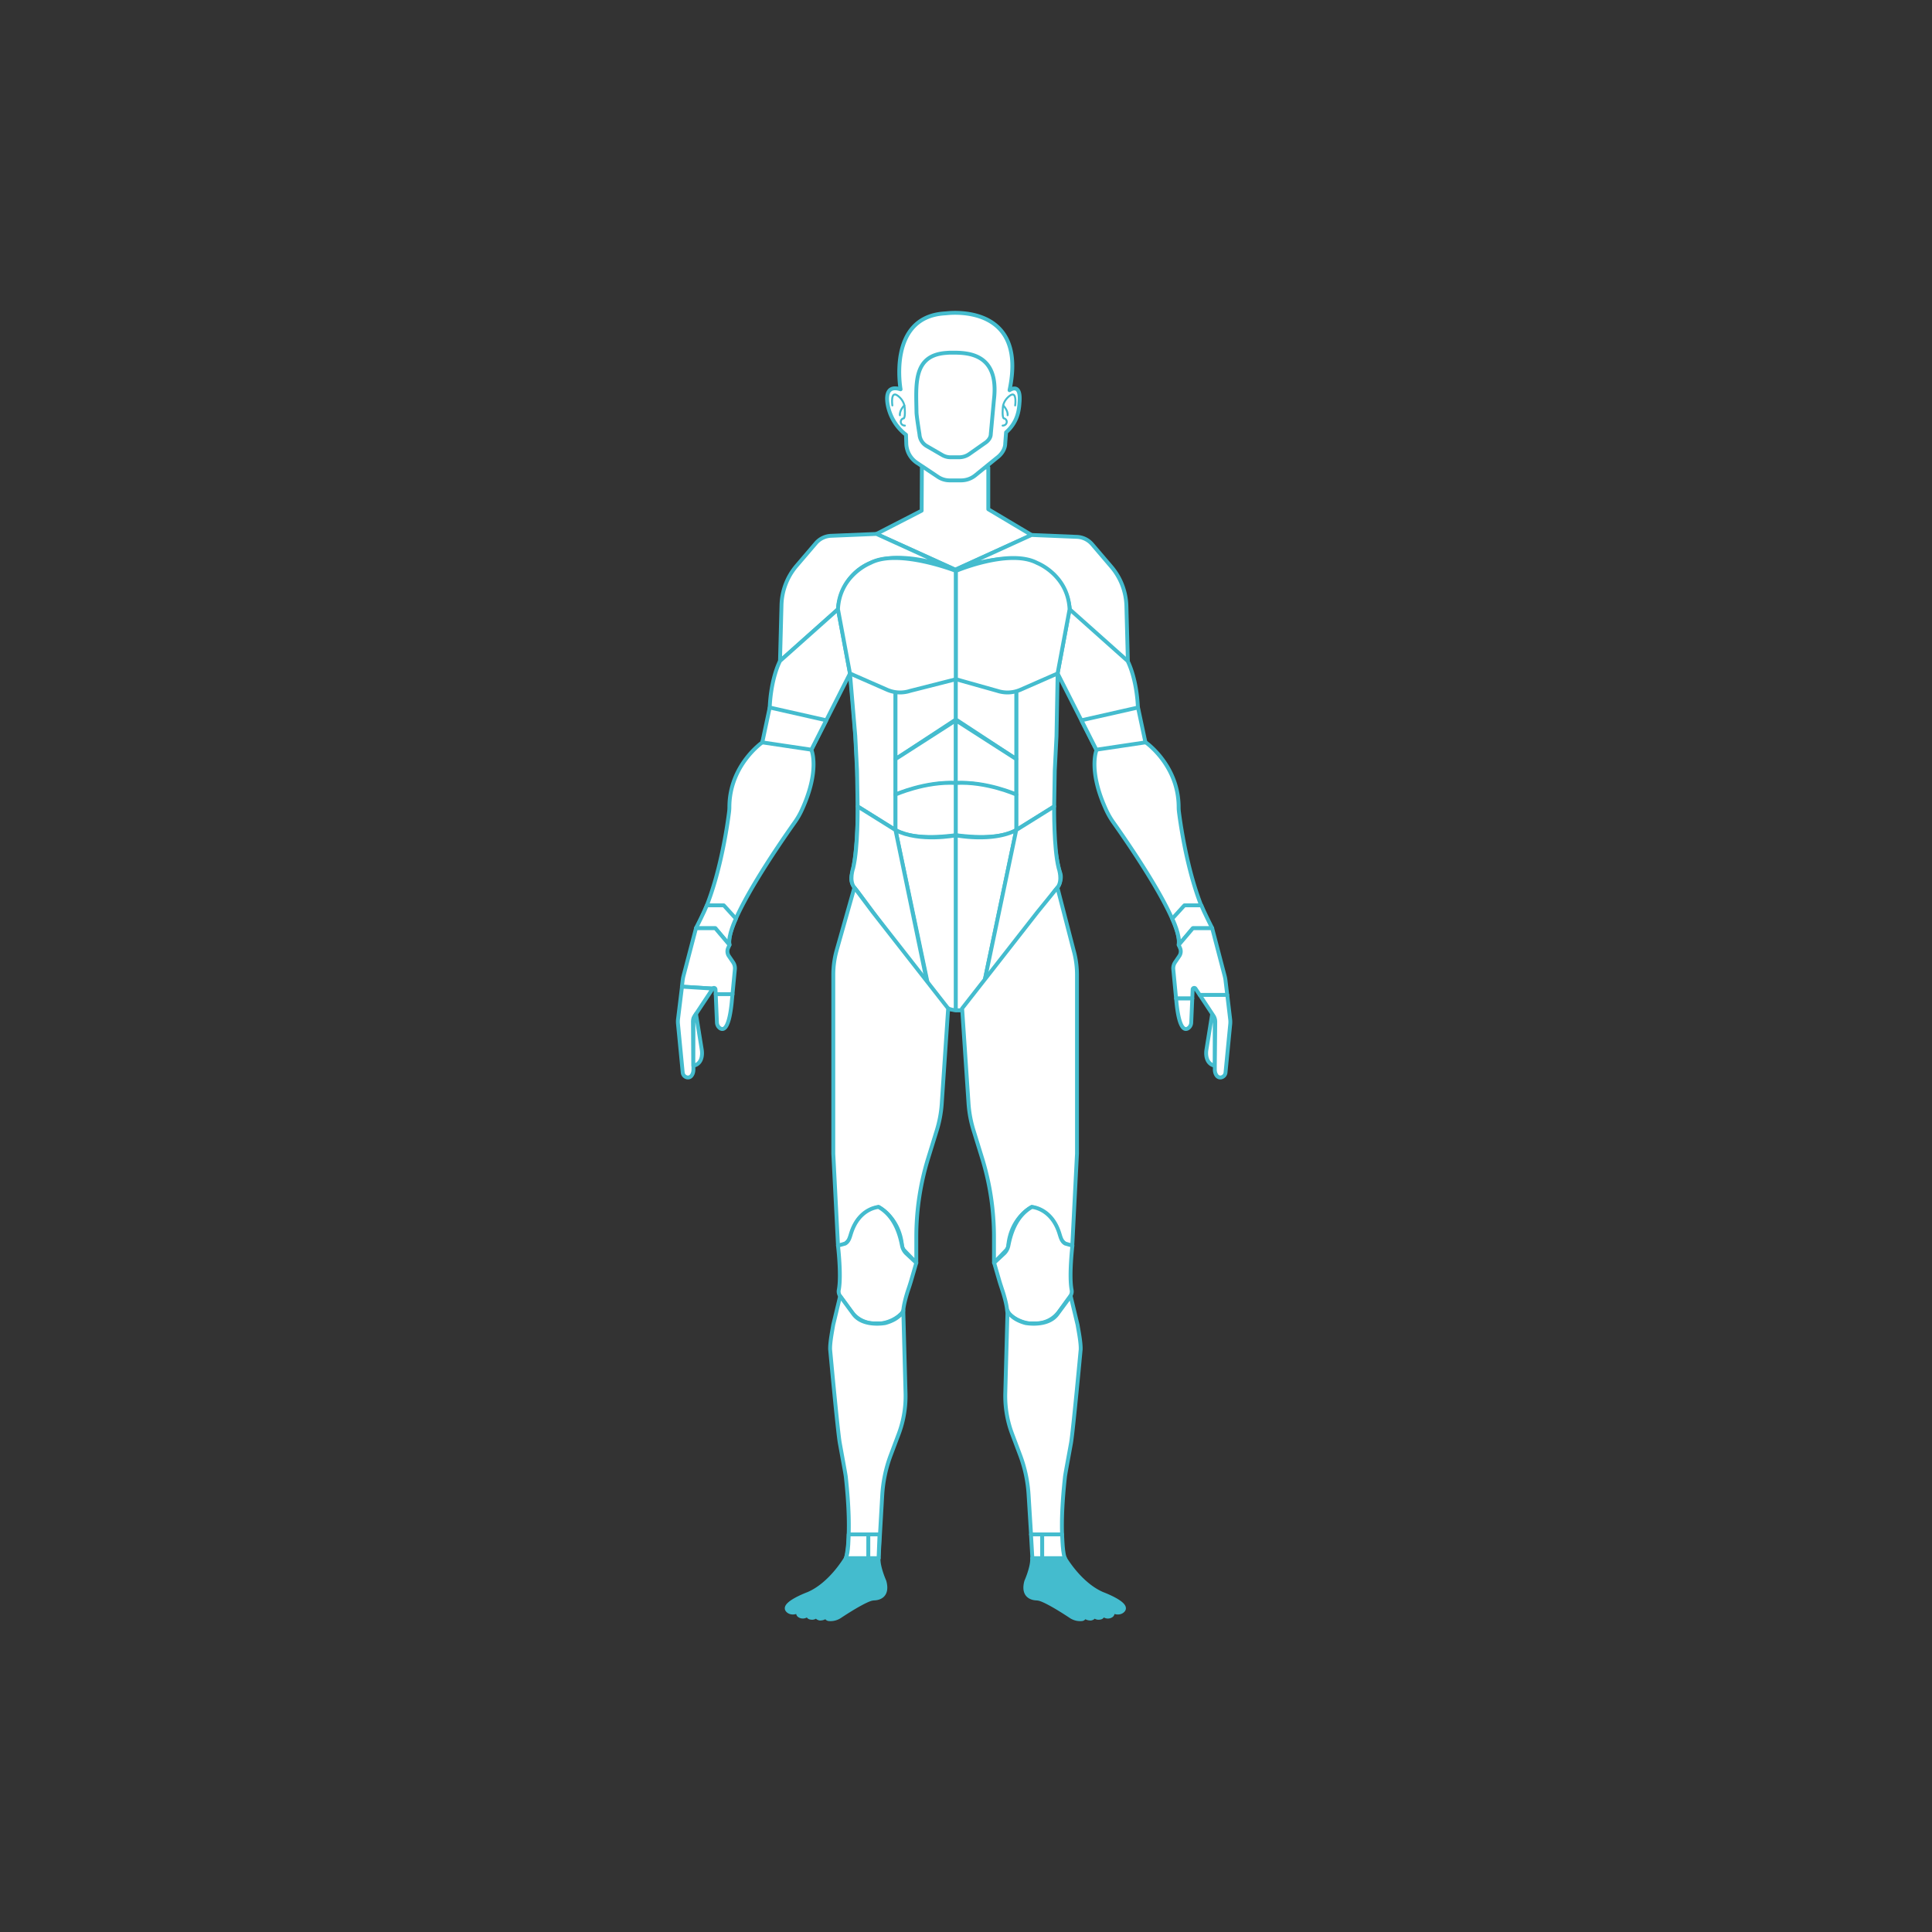 <svg xmlns="http://www.w3.org/2000/svg" viewBox="0 0 2000 2000"><rect x="0" y="0" width="2000" height="2000" fill="#333333" stroke="none"/><defs><style>.cls-1{fill:#fff;}.cls-1,.cls-2,.cls-3{stroke:#44bcce;stroke-linecap:round;stroke-linejoin:round;}.cls-1,.cls-3{stroke-width:4px;}.cls-2{fill:none;stroke-width:2px;}.cls-3{fill:#44bcce;}</style></defs><g id="목"><polyline class="cls-1" points="1023.08 483.9 1023.08 527.16 1067.84 553.82 989.09 589.72 907.29 552.72 954.09 528.65 954.32 483.9 1023.08 483.9"/></g><g id="머리"><path class="cls-1" d="M932.28,403s-13.67-74.42,45.13-78.52c1-.07,2.07-.14,3.1-.25,10.35-1.06,82.66-5.52,64.56,79.7,0,0,11.86-8.56,10.41,11.77-.56,7.92-1.44,20.69-14,31.86l-.9,11.91s.36,7.92-9,14.77l-22,17.86a23.31,23.31,0,0,1-14.66,5.19H982.93A21.62,21.62,0,0,1,971,493.63l-21.81-14.55a24.71,24.71,0,0,1-11-19.77l-.31-9.26a50.79,50.79,0,0,1-18.05-27.18C919.47,421.56,912.42,396.73,932.28,403Z"/><path class="cls-2" d="M923.76,419.72s-2.13-15.32,5.18-10.34c2,1.34,7.64,6,7.64,13.92,0,0,.74,8.23-1,9.79a2.72,2.72,0,0,0-.89.21,3.71,3.71,0,0,0-1,6.14,4.37,4.37,0,0,0,3.06,1.12"/><path class="cls-2" d="M936.16,419.67s-5.07,4.92-4.59,10.19"/><path class="cls-2" d="M1050.89,419.72s2.14-15.32-5.17-10.34c-2,1.34-7.65,6-7.65,13.92,0,0-.74,8.23,1,9.79a2.72,2.72,0,0,1,.89.21,3.71,3.71,0,0,1,1,6.14,4.37,4.37,0,0,1-3.06,1.12"/><path class="cls-2" d="M1038.49,419.67s5.07,4.92,4.59,10.19"/></g><g id="얼굴"><path class="cls-1" d="M979.81,365.31c.91-.06,1.83-.19,2.74-.19,15.28-.09,52.55-2.3,46.35,48.91l-3.27,35.68s.26,5-6.49,9.24l-15.89,11.17a18.46,18.46,0,0,1-10.57,3.25h-8.56a17.19,17.19,0,0,1-8.61-2.27L959.78,462a15.15,15.15,0,0,1-7.93-12.37s-3-18.36-3.09-22.71C948.37,397.92,944.85,367.61,979.81,365.31Z"/></g><g id="어깨"><path class="cls-1" d="M907.29,552.72l-47,1.95a21.85,21.85,0,0,0-15.73,7.65l-19.85,23.24A65.43,65.43,0,0,0,809,626.29l-1.54,57.92,60-53.49s3.67-82.57,118.55-42.1Z"/><path class="cls-1" d="M1067.84,553.82l47,1.94a21.92,21.92,0,0,1,15.72,7.65l19.85,23.25a65.4,65.4,0,0,1,15.64,40.72l1.55,57.93-60-53.5s-3.67-82.56-118.56-42.09Z"/></g><g id="팔"><path class="cls-1" d="M839.92,776.08l40-78.9-12.43-66.46-60,53.49s-9.25,16.81-10.69,48.2a107.78,107.78,0,0,1-5.36,29.12l-2.33,7S755.24,792,755.06,835.3a40.8,40.8,0,0,1-.29,4.94c-1.73,13.89-11.1,81.06-34.27,120.64h20l14.09,16.61a.24.24,0,0,0,.42-.18c-3.5-23.61,52.15-104.11,67.41-125.65A79.82,79.82,0,0,0,829.82,839c19.46-42,10.1-62.92,10.1-62.92Z"/><path class="cls-1" d="M1220.41,840.24a38.86,38.86,0,0,1-.28-4.94c-.19-43.33-34.07-66.79-34.07-66.79h-.41l-2.33-7a107.76,107.76,0,0,1-5.35-29.12c-1.45-31.39-10.69-48.2-10.69-48.2l-60-53.49-12.43,66.46,40,78.9.33.18c-.81,2-8.29,22.94,10.18,62.74a80.54,80.54,0,0,0,7.4,12.66c15.16,21.39,70.14,100.92,67.48,125.15a.38.38,0,0,0,.68.29l13.76-16.22h20C1231.52,921.3,1222.15,854.13,1220.41,840.24Z"/></g><g id="팔꿈치"><polygon class="cls-1" points="796.81 732.41 855.35 745.64 839.92 776.08 789.12 768.51 796.81 732.41"/><polygon class="cls-1" points="1178.06 732.41 1119.52 745.64 1134.94 776.08 1185.74 768.51 1178.06 732.41"/></g><g id="손목"><path class="cls-1" d="M761.81,951s-8.65,17.61-6.65,27.21l-14.67-17.3h-20s9.25-18.41,11.25-23.7h17.52Z"/><path class="cls-1" d="M1213.54,951s8.65,17.61,6.66,27.21l14.67-17.3h20s-9.25-18.41-11.25-23.7h-17.52Z"/></g><g id="손"><path class="cls-1" d="M758.89,996.15l-4.39-6.47a8.61,8.61,0,0,1-.75-8.29l1.41-3.21-14.67-17.3h-20l-12.88,49.2a37.58,37.58,0,0,0-.93,4.91l-.77,6.42,31.84,2a1.6,1.6,0,0,1,2.94.81l.22,5h17.36l2.47-25.75A11.09,11.09,0,0,0,758.89,996.15Z"/><path class="cls-1" d="M1268.66,1015a36,36,0,0,0-.94-4.91l-12.87-49.2h-20l-14.67,17.3,1.41,3.21a8.61,8.61,0,0,1-.76,8.29l-4.38,6.47a11.09,11.09,0,0,0-1.86,7.29l2.89,30.19h16.75l.4-9.44a1.61,1.61,0,0,1,2.95-.81l4.35,6.57h28.51Z"/></g><g id="손가락"><path class="cls-1" d="M742.18,1058.52a7.49,7.49,0,0,0,2.94,5.73c3.51,2.58,9.38,2,12.3-26.1l.86-9H740.92Z"/><path class="cls-1" d="M701.87,1055.18a22.66,22.66,0,0,0,0,4.87l4.87,50.17a5.67,5.67,0,0,0,4.69,5.14c1.89.27,4-.36,5.46-3.53a11.31,11.31,0,0,0,.94-4.74l0-3.9-.45-45.36a11.32,11.32,0,0,1,.56-3.62h0a11.63,11.63,0,0,1,1.31-2.73l2.2-3.32,16.4-24.78-31.84-2Z"/><path class="cls-1" d="M717.74,1103.19s8.72-.65,9-12.56a24.43,24.43,0,0,0-.24-3.73l-6-37.25-2.65,4.56h0Z"/><path class="cls-1" d="M1257.61,1103.19s-8.73-.65-9-12.56a22.19,22.19,0,0,1,.24-3.73l6-37.25,2.64,4.56Z"/><path class="cls-1" d="M1217.92,1038.15c2.92,28.09,8.79,28.68,12.3,26.1a7.42,7.42,0,0,0,2.94-5.73l1.08-24.89h-16.75Z"/><path class="cls-1" d="M1273.47,1055.18l-3-25.23h-28.51l12,18.21,2.19,3.32a11.28,11.28,0,0,1,1.88,6.35l-.45,45.36,0,3.9a11,11,0,0,0,.94,4.74c1.46,3.17,3.57,3.8,5.46,3.53a5.67,5.67,0,0,0,4.69-5.14l4.87-50.17A22.66,22.66,0,0,0,1273.47,1055.18Z"/></g><g id="허리"><path class="cls-1" d="M879.91,697.18s17,148,1.69,209.1a13.41,13.41,0,0,0,2.34,11.34l86.24,117.67c4.68,6.22,11.37,10.42,22.64,10.43h0c6.68,0,15.2-5.7,19-12.26,7.67-13.39,51.44-72.58,82.84-114.66,3-4,4.52-10.64,2.84-15.3-4.84-13.4-16.3-81.29-2.6-206.32Z"/><polygon class="cls-1" points="885.4 762.06 887.19 797.7 887.82 834.81 927.03 859.27 927.03 822.55 927.03 822.52 927.03 785.8 927.03 697.18 879.91 697.18 885.4 762.06"/><polygon class="cls-1" points="1052.04 697.18 1052.04 785.8 1052.04 822.52 1052.04 822.55 1052.04 859.27 1091.25 834.81 1091.89 797.7 1093.68 762.06 1094.87 697.18 1052.04 697.18"/></g><g id="배"><polygon class="cls-1" points="989.61 697.18 989.61 744.74 927.03 785.8 927.03 697.18 989.61 697.18"/><path class="cls-1" d="M927,822.55s35.24-13.51,62.58-11.89v-65L927,785.8Z"/><path class="cls-1" d="M989.61,864.53s-43.26,6.78-62.58-5.26V822.52s30.73-13.82,62.58-12Z"/><polygon class="cls-1" points="989.47 697.18 989.47 744.74 1052.04 785.8 1052.04 697.18 989.47 697.18"/><path class="cls-1" d="M1052,822.55s-35.23-13.51-62.57-11.89v-65L1052,785.8Z"/><path class="cls-1" d="M989.47,864.53s43.26,6.78,62.57-5.26V822.52s-30.73-13.82-62.57-12Z"/></g><g id="갈비뼈"><path class="cls-1" d="M879.91,697.18,918.26,714a33.58,33.58,0,0,0,23.9,1.19l47.45-12.05V591s-58.38-22.75-87.35-8.83c-.71.34-1.4.7-2.12,1-4.84,2.15-31.19,15.32-32.66,47.54Z"/><path class="cls-1" d="M1094.79,697.18,1056.44,714a33.6,33.6,0,0,1-23.91,1.19l-42.92-12.05V591s53.86-22.75,82.83-8.83c.7.34,1.4.7,2.12,1,4.83,2.15,31.18,15.32,32.66,47.54Z"/></g><g id="골반"><path class="cls-1" d="M989.61,1045.71v-181s-37.78,7.51-62.58-5.43l34.42,163.65S973,1045.73,989.61,1045.71Z"/><path class="cls-1" d="M887.82,834.81s.55,43-4.61,63.76c0,0-4.67,13.14,1.24,20.23,1,1.19,2,2.35,2.94,3.59l73.21,99L927,859.27Z"/><path class="cls-1" d="M989.47,1045.71v-181s37.78,7.51,62.57-5.43l-33.33,158.47a40.39,40.39,0,0,1-5.42,13.49C1008.78,1038.32,1000.78,1047.15,989.47,1045.71Z"/><path class="cls-1" d="M1091.25,834.81s-.54,43,4.62,63.76c0,0,4.67,13.14-1.24,20.23-1,1.19-2,2.35-2.94,3.59l-74.08,101.09L1052,859.27Z"/></g><g id="허벅지"><path class="cls-1" d="M948.71,1002l-45.24-57.83-19-25.34-18.3,64.73a93.53,93.53,0,0,0-3.54,25.49v185.31l4.87,95.1a14,14,0,0,0,13.64-10.73c2.33-10.16,9.06-24.54,28.36-29.26,0,0,21.52,10.7,24.27,40a7.94,7.94,0,0,0,2.19,4.77l12.59,13.06v-26.83a276.81,276.81,0,0,1,12.35-81.72l8.85-28.63a121.93,121.93,0,0,0,5.16-27.76l6.62-98.42Z"/><path class="cls-1" d="M1111.35,983.53l-16.72-64.73L1074,944.14,1028.79,1002,996,1043.9l6.62,98.42a121.93,121.93,0,0,0,5.16,27.76l8.85,28.63a276.8,276.8,0,0,1,12.34,81.72v26.83l12.6-13.06a7.94,7.94,0,0,0,2.19-4.77c2.75-29.29,24.27-40,24.27-40,19.3,4.72,26,19.1,28.36,29.26a14,14,0,0,0,13.64,10.73h0l4.86-95.1V1009A93.52,93.52,0,0,0,1111.35,983.53Z"/></g><g id="무릎"><path class="cls-1" d="M867.48,1289.43s3.7,31,.83,45.89a8.19,8.19,0,0,0,1.41,6.38l11.66,16.1a29.37,29.37,0,0,0,23.8,12.15h7a37.2,37.2,0,0,0,18.55-7.92c1.29-1.34,4.19-2.74,4.37-5.41.41-6.11,3.15-15.79,5.12-21.6,1.06-3.12,2.08-6.25,3-9.42l5.32-18.34-10.72-10a15.69,15.69,0,0,1-4.06-7.79c-1.84-9.14-6.42-30-24.27-40,0,0-20.09,1-28.39,27-1.36,4.22-2.3,8.75-6.18,10.89Z"/><path class="cls-1" d="M1110.17,1289.43s-3.69,31-.83,45.89a8.19,8.19,0,0,1-1.41,6.38l-11.65,16.1a29.4,29.4,0,0,1-23.8,12.15h-7a37.2,37.2,0,0,1-18.55-7.92c-1.29-1.34-4.19-2.74-4.37-5.41-.41-6.11-3.15-15.79-5.12-21.6-1-3.12-2.08-6.25-3-9.42l-5.32-18.34,10.72-10a15.61,15.61,0,0,0,4.06-7.79c1.84-9.14,6.42-30,24.27-40,0,0,20.1,1,28.4,27,1.35,4.22,2.29,8.75,6.18,10.89Z"/></g><g id="정강이"><path class="cls-1" d="M937.41,1442.16l-2.32-85.54s-2.71,8.62-18.59,13c0,0-22.88,4.46-33-9.15l-13.8-18.73-7.11,29.6c-1.16,6.87-3.51,18.7-3.24,25.67,0,0,7.85,85,10,96.81,2.54,14.16,5.93,32.13,6.24,35,7,64.3,0,84.3,0,84.3,2.86-4.46,3-24.71,3-24.71h32.36l-1.43,24.71,3.77-65.29a140.81,140.81,0,0,1,8.81-41.54l8.24-21.89A111.33,111.33,0,0,0,937.41,1442.16Z"/><path class="cls-1" d="M1078.9,1588.41h20.56c-.46-13.18,0-32.44,3-59.59.32-2.91,3.71-20.88,6.25-35,2.11-11.77,10-96.81,10-96.81.27-7-2.08-18.8-3.24-25.67l-7.1-29.6-13.8,18.73c-10.11,13.61-33,9.15-33,9.15-15.88-4.34-18.58-13-18.58-13l-2.32,85.54a111.32,111.32,0,0,0,7.1,42.24l8.24,21.89a140.81,140.81,0,0,1,8.81,41.54l2.52,40.58Z"/></g><g id="아킬레스건_발목_발" data-name="아킬레스건&amp;발목&amp;발"><polygon class="cls-1" points="898.86 1588.41 898.86 1613.12 909.48 1613.12 910.48 1588.41 898.86 1588.41"/><polygon class="cls-1" points="1067.28 1588.41 1068.71 1613.12 1078.9 1613.12 1078.9 1588.41 1067.28 1588.41"/></g><g id="발목"><path class="cls-1" d="M898.85,1588.41h-20.3s-.11,20.25-3,24.71h23.27Z"/><path class="cls-1" d="M1078.9,1613.12h23.53s-.09-.26-.24-.8c-1.39-3.21-2-10.46-2.32-16.15-.17-2.31-.31-4.89-.41-7.76H1078.9Z"/></g><g id="발"><path class="cls-3" d="M875.58,1613.12S860.09,1640,836.68,1650c0,0-27,10-21.53,16.84,2.06,2.57,6.67,3.7,11.44.63,0,0-1.62,3.25,1,5a6.43,6.43,0,0,0,9.28-2.61s-1.62,3.24,1.44,4.5c0,0,5,1.82,7.17-2.5,0,0-.69,3,3.28,3.67,0,0,4.5.27,6.48-2.79a3.13,3.13,0,0,0,3.06,3.38,17.45,17.45,0,0,0,10.81-2.66s20.77-14,31.34-17.82a16.46,16.46,0,0,1,4.81-.92c3.72-.18,14.52-2,10.32-17.65,0,0-6.62-14.8-6.09-24h-33.9Zm-49,54.39s2.16-3.42,3.78-4.5Zm10.27,2.35a19.62,19.62,0,0,1,2-2.35Zm8.61,2s1.29-2.09,2.37-2.45Zm9.76.88s-.18-.52,1.8-2.11Z"/><path class="cls-3" d="M826.59,1667.51l3.78-4.5C828.75,1664.09,826.59,1667.51,826.59,1667.51Z"/><path class="cls-3" d="M838.84,1667.51a19.62,19.62,0,0,0-2,2.35Z"/><path class="cls-3" d="M845.47,1671.86l2.37-2.45C846.76,1669.77,845.47,1671.86,845.47,1671.86Z"/><path class="cls-3" d="M855.23,1672.74l1.8-2.11C855.05,1672.22,855.23,1672.74,855.23,1672.74Z"/><path class="cls-3" d="M1151.35,1667.51s-2.16-3.42-3.79-4.5"/><path class="cls-3" d="M1141.26,1650c-23.42-10.08-38.91-36.92-38.91-36.92h-33.89c.53,9.15-6.09,24-6.09,24-4.21,15.61,6.6,17.47,10.32,17.65a16.46,16.46,0,0,1,4.81.92c10.57,3.79,31.34,17.82,31.34,17.82a17.43,17.43,0,0,0,10.81,2.66,3.13,3.13,0,0,0,3.06-3.38c2,3.06,6.48,2.79,6.48,2.79,4-.72,3.27-3.67,3.27-3.67,2.16,4.32,7.18,2.5,7.18,2.5,3.06-1.26,1.44-4.5,1.44-4.5a6.43,6.43,0,0,0,9.28,2.61c2.61-1.71,1-5,1-5,4.77,3.07,9.38,1.94,11.44-.63C1168.3,1660,1141.26,1650,1141.26,1650Zm-18.55,22.7-1.8-2.11C1122.89,1672.22,1122.71,1672.74,1122.71,1672.74Zm7.38-3.33c1.08.36,2.37,2.45,2.37,2.45Zm9-1.9a19.62,19.62,0,0,1,2,2.35Z"/><path class="cls-3" d="M1141.08,1669.86a19.62,19.62,0,0,0-2-2.35Z"/><path class="cls-3" d="M1130.09,1669.41l2.37,2.45S1131.17,1669.77,1130.09,1669.41Z"/><path class="cls-3" d="M1120.91,1670.63l1.8,2.11S1122.89,1672.22,1120.91,1670.63Z"/><path class="cls-3" d="M1152.27,1667.51l-3.79-4.5C1150.1,1664.09,1152.27,1667.51,1152.27,1667.51Z"/></g></svg>